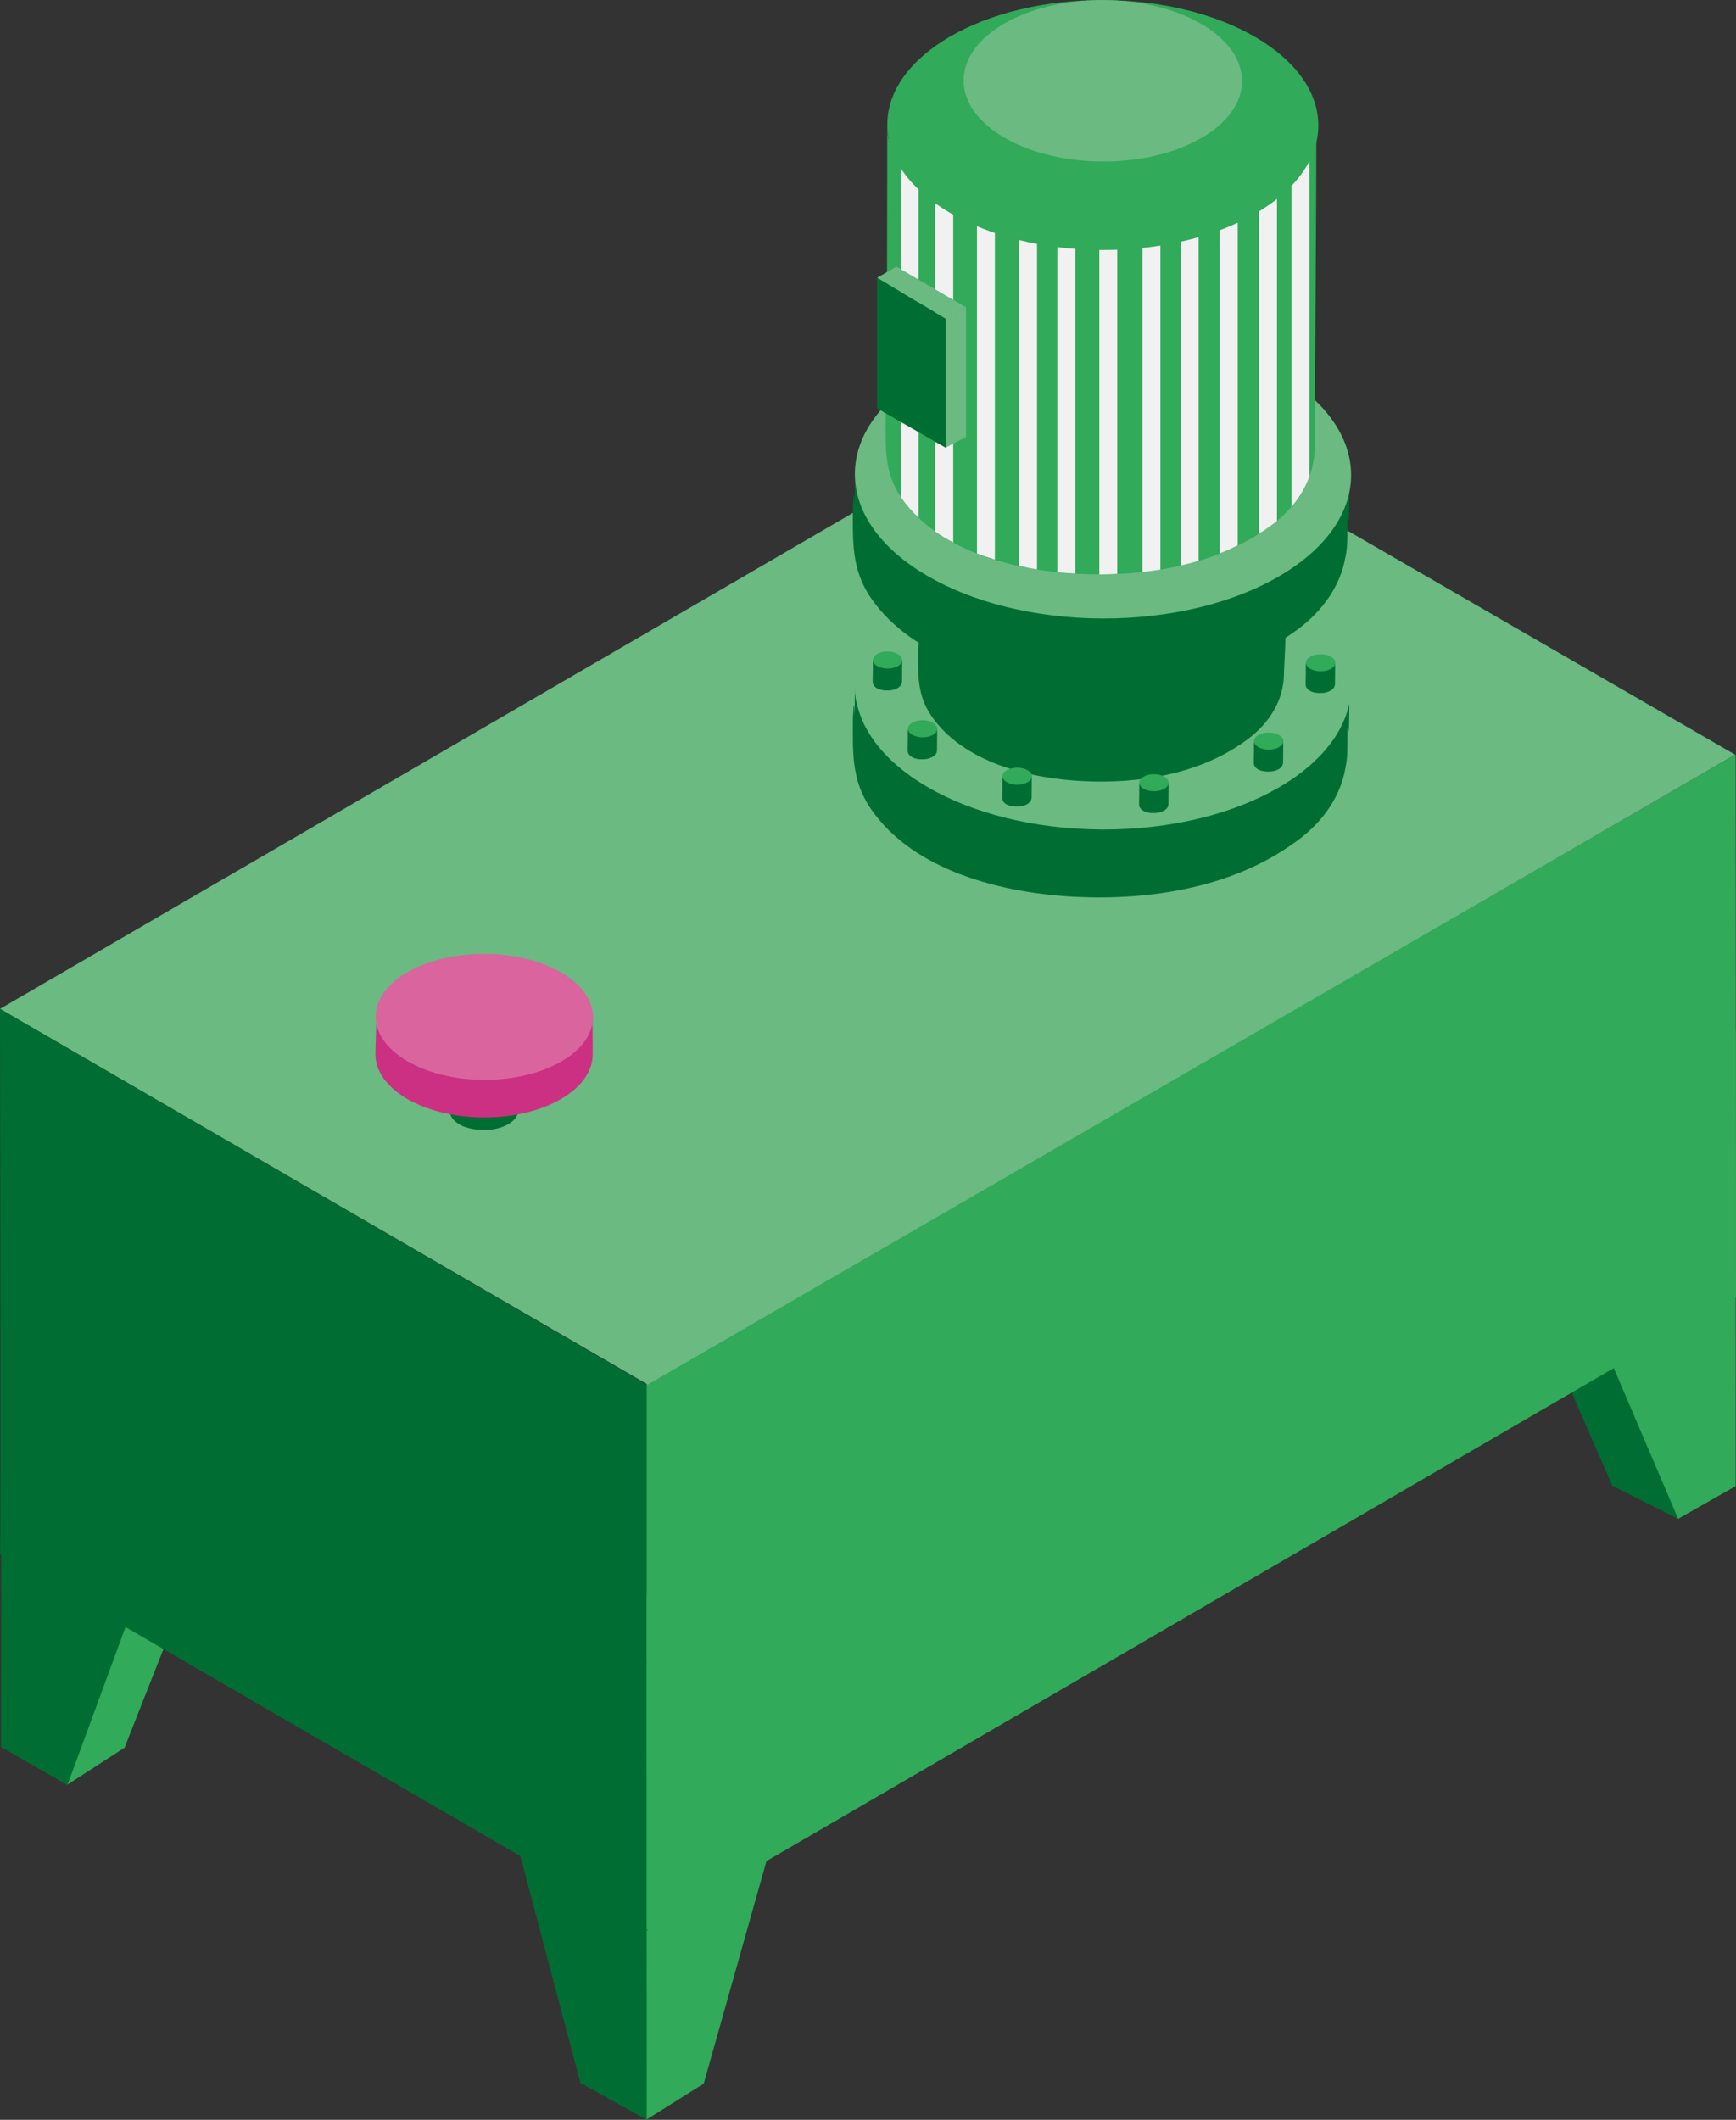 <?xml version="1.0" encoding="UTF-8" standalone="no"?>
<!-- Generator: Adobe Illustrator 23.0.4, SVG Export Plug-In . SVG Version: 6.00 Build 0)  -->

<svg
   xmlns:dc="http://purl.org/dc/elements/1.1/"
   xmlns:cc="http://creativecommons.org/ns#"
   xmlns:rdf="http://www.w3.org/1999/02/22-rdf-syntax-ns#"
   xmlns:svg="http://www.w3.org/2000/svg"
   xmlns="http://www.w3.org/2000/svg"
   xmlns:sodipodi="http://sodipodi.sourceforge.net/DTD/sodipodi-0.dtd"
   xmlns:inkscape="http://www.inkscape.org/namespaces/inkscape"
   version="1.2"
   x="0px"
   y="0px"
   viewBox="0 0 101.73 124.18"
   xml:space="preserve"
   id="svg194"
   sodipodi:docname="bomba_orujo_verde.svg"
   inkscape:version="0.92.5 (2060ec1f9f, 2020-04-08)"><rect x="0" y="0" width="101.73" height="124.18" fill="#333333" stroke="none"/><defs
   id="defs198">
	

		
		
		
		
		
		
	
			
			
		</defs><sodipodi:namedview
   pagecolor="#ffffff"
   bordercolor="#666666"
   borderopacity="1"
   objecttolerance="10"
   gridtolerance="10"
   guidetolerance="10"
   inkscape:pageopacity="0"
   inkscape:pageshadow="2"
   inkscape:window-width="2400"
   inkscape:window-height="1316"
   id="namedview196"
   showgrid="false"
   inkscape:zoom="21.50133"
   inkscape:cx="44.171798"
   inkscape:cy="59.356232"
   inkscape:window-x="-11"
   inkscape:window-y="-9"
   inkscape:window-maximized="1"
   inkscape:current-layer="svg194" />
<g
   id="Capa_2">
</g>
<g
   id="g9">
			<polygon
   points="41.25,95.41 37.9,97.32 34.02,95.4 37.47,93.3 "
   id="polygon3"
   style="fill:#6aba82" />
			<polygon
   points="41.24,122.06 37.88,124.17 37.88,97.3 49.06,94.32 "
   id="polygon5"
   style="fill:#31aa59" />
			<polygon
   points="37.9,124.18 34.01,122.02 26.56,93.86 37.89,97.3 "
   id="polygon7"
   style="fill:#006e32" />
		</g><g
   id="g17">
			<polygon
   points="101.71,60.41 98.37,62.32 94.49,60.4 97.93,58.31 "
   id="polygon11"
   style="fill:#6aba82" />
			<polygon
   points="98.37,88.99 94.48,87.03 86.48,68.69 98.36,62.31 "
   id="polygon13"
   style="fill:#006e32" />
			<polygon
   points="101.72,60.4 101.71,87.06 98.34,88.97 94.58,80.17 98.35,62.31 "
   id="polygon15"
   style="fill:#31aa59" />
		</g><g
   id="g25">
			<polygon
   points="7.3,75.73 3.95,77.64 0.08,75.72 3.52,73.63 "
   id="polygon19"
   style="fill:#6aba82" />
			<polygon
   points="7.3,102.38 3.93,104.56 3.93,77.63 15.82,80.79 "
   id="polygon21"
   style="fill:#31aa59" />
			<polygon
   points="3.95,104.57 0.06,102.34 0.08,75.72 12.6,81.06 "
   id="polygon23"
   style="fill:#006e32" />
		</g><g
   id="g33">
			<polygon
   points="101.73,75.98 101.71,44.2 37.89,81.05 37.89,113.11 "
   id="polygon27"
   style="fill:#31aa59" />
			<polygon
   points="37.96,81.11 101.68,44.21 63.53,22.17 0,59.1 "
   id="polygon29"
   style="fill:#6aba82" />
			<path
   d="m 37.89,113.11 v -32 L 0,59.1 c 0,0 0.07,31.95 0,31.95 l 37.96,22.01"
   id="path31"
   inkscape:connector-curvature="0"
   style="fill:#006e32" />
		</g><g
   id="g167">
			<g
   id="g43">
				<g
   id="g41">
					<path
   d="m 79.06,40.64 c -1.26,3.69 -6.96,4.95 -10.85,5.69 -4.74,0.84 -8.75,1.37 -12.43,-1.79 -4.43,-3.79 -5.69,-1.58 -5.69,-4.43 0,4.11 0,-0.53 -0.11,2 0,1.9 -0.11,3.58 1.05,5.27 2.53,3.69 7.8,4.95 12.01,5.16 4.32,0.21 9.06,-0.53 12.65,-3.06 1.58,-1.05 2.85,-2.63 3.16,-4.53 0.11,-0.53 0.11,-1.05 0.11,-1.58 0,-2.21 0.11,1.79 0.11,-3.06 0,-0.11 0,-0.21 0,-0.32 -0.01,0.33 0.09,0.54 -0.01,0.65 z"
   id="path35"
   inkscape:connector-curvature="0"
   style="fill:#006e32" />
					<g
   id="g39">
						
							<ellipse
   transform="matrix(0.003,-1,1,0.003,24.279,104.664)"
   cx="64.62"
   cy="40.16"
   rx="8.43"
   ry="14.54"
   id="ellipse37"
   style="fill:#6aba82" />
					</g>
				</g>
			</g>
			<g
   id="g49">
				<g
   id="g47">
					<path
   d="m 53.88,36.56 c 0,3.04 0,-0.39 -0.08,1.48 0,1.4 -0.08,2.65 0.78,3.9 1.87,2.73 5.77,3.67 8.9,3.82 3.2,0.16 6.71,-0.39 9.36,-2.26 1.17,-0.78 2.11,-1.95 2.34,-3.36 0.08,-0.39 0.05,-0.78 0.08,-1.17 0.09,-1.51 0.08,-2.42 0.08,-2.5 -0.01,0.25 -21.46,2.2 -21.46,0.09 z"
   id="path45"
   inkscape:connector-curvature="0"
   style="fill:#006e32" />
				</g>
			</g>
			<g
   id="g59">
				<g
   id="g57">
					<path
   d="m 79.06,28.28 c -1.26,3.69 -6.96,4.95 -10.85,5.69 -4.74,0.84 -8.75,1.37 -12.43,-1.79 -4.43,-3.79 -5.69,-1.58 -5.69,-4.43 0,4.11 0,-0.53 -0.11,2 0,1.9 -0.11,3.58 1.05,5.27 2.53,3.69 7.8,4.95 12.01,5.16 4.32,0.21 9.06,-0.53 12.65,-3.06 1.58,-1.05 2.85,-2.63 3.16,-4.53 0.11,-0.53 0.11,-1.05 0.11,-1.58 0,-2.21 0.11,1.79 0.11,-3.06 0,-0.11 0,-0.21 0,-0.32 -0.01,0.33 0.09,0.54 -0.01,0.65 z"
   id="path51"
   inkscape:connector-curvature="0"
   style="fill:#006e32" />
					<g
   id="g55">
						
							<ellipse
   transform="matrix(0.003,-1,1,0.003,36.641,92.338)"
   cx="64.62"
   cy="27.8"
   rx="8.43"
   ry="14.54"
   id="ellipse53"
   style="fill:#6aba82" />
					</g>
				</g>
			</g>
			<g
   id="g69">
				<g
   id="g67">
					<path
   d="m 52.86,38.69 c -0.07,0.22 -0.41,0.29 -0.64,0.34 -0.28,0.05 -0.52,0.08 -0.73,-0.11 -0.26,-0.22 -0.34,-0.09 -0.34,-0.26 0,0.24 0,1.03 -0.01,1.18 0,0.11 -0.01,0.21 0.06,0.31 0.15,0.22 0.46,0.29 0.71,0.3 0.26,0.01 0.54,-0.03 0.75,-0.18 0.09,-0.06 0.17,-0.16 0.19,-0.27 0.01,-0.03 0.01,-0.06 0.01,-0.09 0,-0.13 0.01,-0.95 0.01,-1.24 0,-0.01 0,-0.01 0,-0.02 -0.01,0.02 -0.01,0.04 -0.01,0.04 z"
   id="path61"
   inkscape:connector-curvature="0"
   style="fill:#006e32" />
					<g
   id="g65">
						
							<ellipse
   transform="matrix(0.003,-1,1,0.003,13.194,90.56)"
   cx="52.01"
   cy="38.66"
   rx="0.5"
   ry="0.86"
   id="ellipse63"
   style="fill:#31aa59" />
					</g>
				</g>
			</g>
			<g
   id="g79">
				<g
   id="g77">
					<path
   d="m 54.91,42.72 c -0.07,0.22 -0.41,0.29 -0.64,0.34 -0.28,0.05 -0.52,0.08 -0.73,-0.11 -0.26,-0.22 -0.34,-0.09 -0.34,-0.26 0,0.24 0,1.03 -0.01,1.18 0,0.11 -0.01,0.21 0.06,0.31 0.15,0.22 0.46,0.29 0.71,0.3 0.26,0.01 0.54,-0.03 0.75,-0.18 0.09,-0.06 0.17,-0.16 0.19,-0.27 0.01,-0.03 0.01,-0.06 0.01,-0.09 0,-0.13 0.01,-0.95 0.01,-1.24 0,-0.01 0,-0.01 0,-0.02 -0.01,0.02 -0.01,0.03 -0.01,0.04 z"
   id="path71"
   inkscape:connector-curvature="0"
   style="fill:#006e32" />
					<g
   id="g75">
						
							<ellipse
   transform="matrix(0.003,-1,1,0.003,11.213,96.625)"
   cx="54.06"
   cy="42.69"
   rx="0.5"
   ry="0.86"
   id="ellipse73"
   style="fill:#31aa59" />
					</g>
				</g>
			</g>
			<g
   id="g89">
				<g
   id="g87">
					<path
   d="m 60.45,45.49 c -0.07,0.22 -0.41,0.29 -0.64,0.34 -0.28,0.05 -0.52,0.08 -0.73,-0.11 -0.26,-0.22 -0.34,-0.09 -0.34,-0.26 0,0.24 0,1.03 -0.01,1.18 0,0.11 -0.01,0.21 0.06,0.31 0.15,0.22 0.46,0.29 0.71,0.3 0.26,0.01 0.54,-0.03 0.75,-0.18 0.09,-0.06 0.17,-0.16 0.19,-0.27 0.01,-0.03 0.01,-0.06 0.01,-0.09 0,-0.13 0.01,-0.95 0.01,-1.24 0,-0.01 0,-0.01 0,-0.02 -0.01,0.02 0,0.03 -0.01,0.04 z"
   id="path81"
   inkscape:connector-curvature="0"
   style="fill:#006e32" />
					<g
   id="g85">
						
							<ellipse
   transform="matrix(0.003,-1,1,0.003,13.97,104.934)"
   cx="59.6"
   cy="45.46"
   rx="0.5"
   ry="0.86"
   id="ellipse83"
   style="fill:#31aa59" />
					</g>
				</g>
			</g>
			<g
   id="g99">
				<g
   id="g97">
					<path
   d="m 68.47,45.87 c -0.07,0.22 -0.41,0.29 -0.64,0.34 -0.28,0.05 -0.52,0.08 -0.73,-0.11 -0.26,-0.22 -0.34,-0.09 -0.34,-0.26 0,0.24 0,1.03 -0.01,1.18 0,0.11 -0.01,0.21 0.06,0.31 0.15,0.22 0.46,0.29 0.71,0.3 0.26,0.01 0.54,-0.03 0.75,-0.18 0.09,-0.06 0.17,-0.16 0.19,-0.27 0.01,-0.03 0.01,-0.06 0.01,-0.09 0,-0.13 0.01,-0.95 0.01,-1.24 0,-0.01 0,-0.01 0,-0.02 -0.01,0.02 -0.01,0.03 -0.01,0.04 z"
   id="path91"
   inkscape:connector-curvature="0"
   style="fill:#006e32" />
					<g
   id="g95">
						
							<ellipse
   transform="matrix(0.003,-1,1,0.003,21.58,113.326)"
   cx="67.61"
   cy="45.84"
   rx="0.5"
   ry="0.86"
   id="ellipse93"
   style="fill:#31aa59" />
					</g>
				</g>
			</g>
			<g
   id="g109">
				<g
   id="g107">
					<path
   d="m 75.19,43.44 c -0.07,0.22 -0.41,0.29 -0.64,0.34 -0.28,0.05 -0.52,0.08 -0.73,-0.11 -0.26,-0.22 -0.34,-0.09 -0.34,-0.26 0,0.24 0,1.03 -0.01,1.18 0,0.11 -0.01,0.21 0.06,0.31 0.15,0.22 0.46,0.29 0.71,0.3 0.26,0.01 0.54,-0.03 0.75,-0.18 0.09,-0.06 0.17,-0.16 0.19,-0.27 0.01,-0.03 0.01,-0.06 0.01,-0.09 0,-0.13 0.01,-0.95 0.01,-1.24 0,-0.01 0,-0.01 0,-0.02 -0.01,0.02 -0.01,0.03 -0.01,0.04 z"
   id="path101"
   inkscape:connector-curvature="0"
   style="fill:#006e32" />
					<g
   id="g105">
						
							<ellipse
   transform="matrix(0.003,-1,1,0.003,30.714,117.624)"
   cx="74.34"
   cy="43.41"
   rx="0.5"
   ry="0.86"
   id="ellipse103"
   style="fill:#31aa59" />
					</g>
				</g>
			</g>
			<g
   id="g119">
				<g
   id="g117">
					<path
   d="m 78.23,38.84 c -0.07,0.22 -0.41,0.29 -0.64,0.34 -0.28,0.05 -0.52,0.08 -0.73,-0.11 -0.26,-0.22 -0.34,-0.09 -0.34,-0.26 0,0.24 0,1.03 -0.01,1.18 0,0.11 -0.01,0.21 0.06,0.31 0.15,0.22 0.46,0.29 0.71,0.3 0.26,0.01 0.54,-0.03 0.75,-0.18 0.09,-0.06 0.17,-0.16 0.19,-0.27 0.01,-0.03 0.01,-0.06 0.01,-0.09 0,-0.13 0.01,-0.95 0.01,-1.24 0,-0.01 0,-0.01 0,-0.02 -0.01,0.03 -0.01,0.04 -0.01,0.04 z"
   id="path111"
   inkscape:connector-curvature="0"
   style="fill:#006e32" />
					<g
   id="g115">
						
							<ellipse
   transform="matrix(0.003,-1,1,0.003,38.338,116.08)"
   cx="77.37"
   cy="38.82"
   rx="0.5"
   ry="0.86"
   id="ellipse113"
   style="fill:#31aa59" />
					</g>
				</g>
			</g>
			<g
   id="g155">
				<path
   d="m 77.15,7.74 c -1.1,3.2 -6.04,4.3 -9.42,4.94 -4.12,0.73 -7.59,1.19 -10.8,-1.56 -3.84,-3.29 -4.94,-1.37 -4.94,-3.84 0,3.57 0,15.1 -0.09,17.29 0,1.65 -0.09,3.11 0.91,4.57 2.2,3.2 6.77,4.3 10.43,4.48 3.75,0.18 7.87,-0.46 10.98,-2.65 1.37,-0.91 2.47,-2.29 2.74,-3.93 0.09,-0.46 0.09,-0.91 0.09,-1.37 0,-1.92 0.09,-14 0.09,-18.21 0,-0.09 0,-0.18 0,-0.27 0.01,0.27 0.1,0.45 0.01,0.55 z"
   id="path121"
   inkscape:connector-curvature="0"
   style="fill:#31aa59" />
				<g
   id="g145">
					<path
   d="M 74.83,30.52 V 10.38 c -0.33,0.21 -0.68,0.4 -1.05,0.57 v 20.3 c 0.15,-0.09 0.3,-0.17 0.44,-0.28 0.21,-0.14 0.41,-0.29 0.61,-0.45 z"
   id="path123"
   inkscape:connector-curvature="0"
   style="fill:#f2f1f1" />
					<path
   d="m 72.53,11.46 c -0.35,0.12 -0.7,0.24 -1.05,0.34 v 20.62 c 0.36,-0.14 0.71,-0.3 1.05,-0.47 z"
   id="path125"
   inkscape:connector-curvature="0"
   style="fill:#f2f1f1" />
					<path
   d="m 75.68,29.69 c 0.45,-0.53 0.82,-1.13 1.05,-1.78 V 8.58 C 76.45,9.02 76.1,9.42 75.68,9.77 Z"
   id="path127"
   inkscape:connector-curvature="0"
   style="fill:#f2f1f1" />
					<path
   d="m 70.24,12.14 c -0.35,0.09 -0.71,0.17 -1.05,0.24 v 20.75 c 0.35,-0.08 0.7,-0.17 1.05,-0.28 z"
   id="path129"
   inkscape:connector-curvature="0"
   style="fill:#f2f1f1" />
					<path
   d="m 60.77,13.03 c -0.35,-0.07 -0.7,-0.17 -1.05,-0.29 v 20.41 c 0.35,0.08 0.7,0.15 1.05,0.2 z"
   id="path131"
   inkscape:connector-curvature="0"
   style="fill:#f2f1f1" />
					<path
   d="M 55.86,10.29 C 55.48,10.02 55.13,9.8 54.81,9.63 v 21.51 c 0.33,0.24 0.69,0.44 1.05,0.64 z"
   id="path133"
   inkscape:connector-curvature="0"
   style="fill:#f2f1f1" />
					<path
   d="M 53.83,9.17 C 53.39,9 53.04,8.91 52.78,8.81 v 20.28 c 0.01,0.02 0.02,0.04 0.03,0.06 0.3,0.43 0.64,0.82 1.02,1.18 V 9.17 Z"
   id="path135"
   inkscape:connector-curvature="0"
   style="fill:#f2f1f1" />
					<path
   d="m 68,12.62 c -0.09,0.02 -0.18,0.04 -0.27,0.05 -0.26,0.05 -0.52,0.09 -0.78,0.14 v 20.7 c 0.35,-0.04 0.7,-0.09 1.05,-0.14 z"
   id="path137"
   inkscape:connector-curvature="0"
   style="fill:#f2f1f1" />
					<path
   d="m 64.42,33.65 c 0.35,0 0.7,-0.01 1.05,-0.03 V 13.04 c -0.36,0.05 -0.7,0.09 -1.05,0.12 z"
   id="path139"
   inkscape:connector-curvature="0"
   style="fill:#f2f1f1" />
					<path
   d="m 63.01,13.23 c -0.35,0 -0.71,0 -1.05,-0.03 v 20.32 c 0.36,0.04 0.71,0.06 1.05,0.08 z"
   id="path141"
   inkscape:connector-curvature="0"
   style="fill:#f2f1f1" />
					<path
   d="m 57.25,32.42 c 0.34,0.13 0.7,0.25 1.05,0.36 V 12.09 c -0.35,-0.2 -0.7,-0.44 -1.05,-0.72 z"
   id="path143"
   inkscape:connector-curvature="0"
   style="fill:#f2f1f1" />
				</g>
				<g
   id="g149">
					
						<ellipse
   transform="matrix(0.003,-1,1,0.003,57.111,71.912)"
   cx="64.61"
   cy="7.32"
   rx="7.32"
   ry="12.63"
   id="ellipse147"
   style="fill:#31aa59" />
				</g>
				<g
   id="g153">
					
						<ellipse
   transform="matrix(0.003,-1,1,0.003,59.702,69.328)"
   cx="64.61"
   cy="4.73"
   rx="4.73"
   ry="8.16"
   id="ellipse151"
   style="fill:#6aba82" />
				</g>
			</g>
			<g
   id="g165">
				<g
   id="g161">
					<polygon
   points="56.61,25.6 55.41,26.22 55.41,18.64 56.61,18.02 "
   id="polygon157"
   style="fill:#6aba82" />
					<polygon
   points="55.42,26.23 51.4,23.92 51.4,16.26 55.42,18.66 "
   id="polygon159"
   style="fill:#006e32" />
				</g>
				<polygon
   points="55.42,18.66 56.62,18.01 52.53,15.62 51.4,16.27 "
   id="polygon163"
   style="fill:#6aba82" />
			</g>
		</g><g
   id="g177">
				<g
   id="g175">
					<path
   style="fill:#006e32"
   inkscape:connector-curvature="0"
   id="path169"
   d="m 30.4,59.37 c -0.18,0.52 -0.97,0.69 -1.52,0.8 -0.66,0.12 -1.22,0.19 -1.74,-0.25 -0.62,-0.53 -0.8,-0.22 -0.8,-0.62 0,0.58 0,5.08 -0.01,5.43 0,0.27 -0.01,0.5 0.15,0.74 0.35,0.52 1.09,0.69 1.68,0.72 0.6,0.03 1.27,-0.07 1.77,-0.43 0.22,-0.15 0.4,-0.37 0.44,-0.63 0.01,-0.07 0.01,-0.15 0.01,-0.22 0,-0.31 0.01,-4.9 0.01,-5.58 0,-0.01 0,-0.03 0,-0.04 0.01,0.03 0.03,0.06 0.01,0.08 z" />
					<g
   id="g173">
						
							<ellipse
   style="fill:#31aa59"
   id="ellipse171"
   ry="2.03"
   rx="1.18"
   cy="59.3"
   cx="28.38"
   transform="matrix(0.003,-1,1,0.003,-31,87.514)" />
					</g>
				</g>
			</g><g
   id="g187"
   transform="translate(0,3)">
				<g
   id="g181">
					<path
   style="fill:#cc3082"
   inkscape:connector-curvature="0"
   id="path179"
   d="m 22,58.76 c 0,-0.51 0.07,-2.31 0.07,-2.31 0,0 3.67,-1.38 6.31,-1.37 2.2,0.01 6.33,1.18 6.33,1.18 0,0 0.03,1.76 0.02,2.53 -0.01,2.04 -2.86,3.68 -6.38,3.67 C 24.83,62.45 22,60.8 22,58.76 Z" />
				</g>
				<g
   id="g185">
					
						<ellipse
   style="fill:#da659e"
   id="ellipse183"
   ry="6.37"
   rx="3.69"
   cy="56.56"
   cx="28.37"
   transform="matrix(0.003,-1,1,0.003,-28.262,84.768)" />
				</g>
			</g>
</svg>